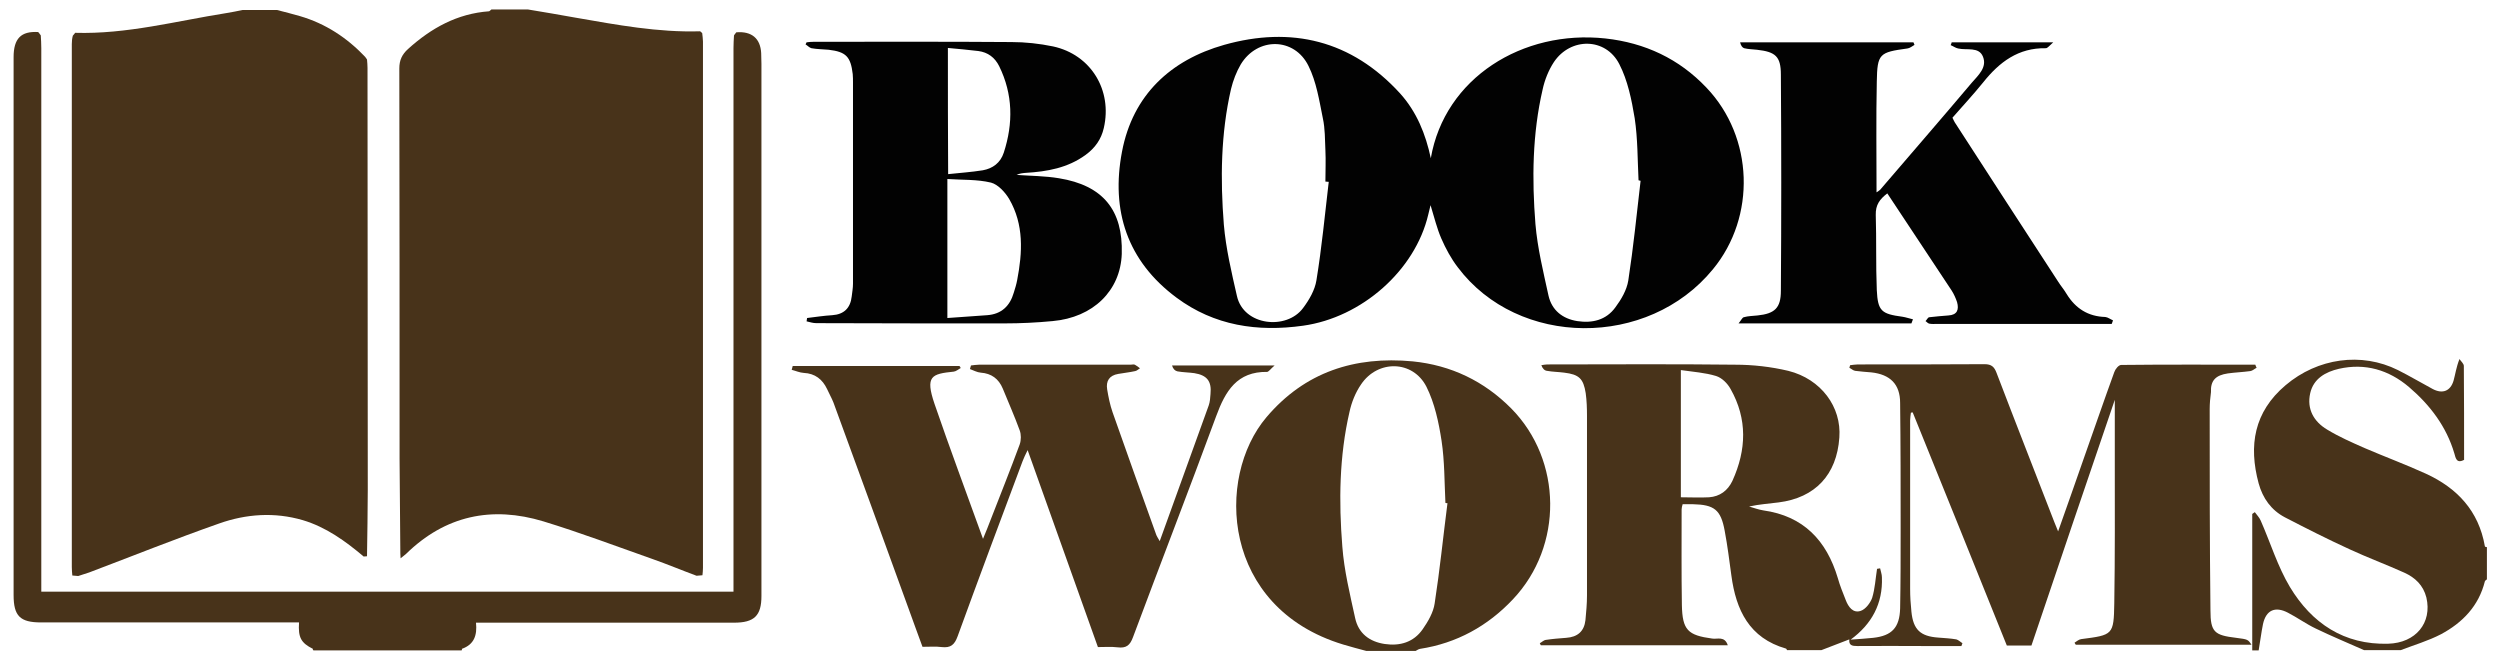 <?xml version="1.0" encoding="utf-8"?>
<!-- Generator: Adobe Illustrator 24.0.2, SVG Export Plug-In . SVG Version: 6.00 Build 0)  -->
<svg version="1.1" id="Layer_1" xmlns="http://www.w3.org/2000/svg" xmlns:xlink="http://www.w3.org/1999/xlink" x="0px" y="0px"
	 viewBox="0 0 974.8 258.1" style="enable-background:new 0 0 974.8 258.1;" xml:space="preserve">
<style type="text/css">
	.st0{fill:#020202;}
	.st1{fill:#48331B;}
	.st2{fill:#4A351D;}
	.st3{fill:#48331A;}
	.st4{fill:#49341C;}
</style>
<g>
	<path class="st0" d="M665.4,34.2c-10.7-11.3-24-17.5-39.4-19.2c-32.3-3.5-62.7,15.4-68.1,46.7c-2-9.4-5.5-18.1-12-25.3
		c-18.9-20.7-42.4-26.3-68.6-18.9c-20.8,5.9-35.6,19.5-39.8,41.6c-4.4,23,2,42.7,21.3,57c14.7,10.9,31.5,13.4,49.3,10.9
		c22.9-3.2,43.7-21.6,48.8-43.3c0.3-1.1,0.5-2.1,0.9-3.7c1.5,4.9,2.5,9.1,4.2,13c1.7,3.9,3.8,7.8,6.4,11.2
		c23.6,31.4,74.2,31.7,99.5,0.8C684.8,84.5,683.8,53.5,665.4,34.2z M513.3,109.3c-0.6,3.8-2.8,7.6-5.2,10.8
		c-6.4,8.7-23.2,7-25.8-4.7c-2.1-9.2-4.3-18.5-5.1-27.8c-1.4-17.7-1.2-35.5,2.8-52.9c0.8-3.3,2.1-6.7,3.8-9.6
		c6.5-10.7,20.9-10.6,26.4,0.6c3.1,6.2,4.2,13.5,5.6,20.4c0.9,4.1,0.8,8.3,1,12.5c0.2,4,0,8.1,0,12.2c0.4,0,0.9,0.1,1.3,0.1
		C516.6,83.6,515.4,96.5,513.3,109.3z M634.9,109.4c-0.6,3.7-2.7,7.3-5,10.4c-3.6,5-9,6.3-14.9,5.4c-5.7-0.9-9.9-4.2-11.2-9.9
		c-2-9.2-4.3-18.5-5.1-27.9c-1.4-17.6-1.2-35.2,2.8-52.5c0.8-3.7,2.3-7.5,4.4-10.7c6.5-9.7,20.2-9.6,25.5,0.8
		c3.3,6.4,4.8,13.9,6,21.1c1.2,8,1.1,16.1,1.5,24.2c0.3,0.1,0.5,0.1,0.8,0.2C638.2,83.4,636.9,96.4,634.9,109.4z"/>
	<path class="st0" d="M412.9,69.5c-5.4-0.9-11-0.9-16.5-1.3c1.2-0.6,2.4-0.7,3.6-0.8c8.3-0.5,16.3-1.9,23.3-7
		c3.7-2.7,6.1-6.1,7.1-10.5c3.4-14.7-5-28.6-19.8-31.8c-5.3-1.1-10.8-1.7-16.2-1.7c-25.7-0.2-51.4-0.1-77.1-0.1
		c-1,0-1.9,0.1-2.8,0.2c-0.1,0.3-0.3,0.6-0.4,0.8c0.8,0.5,1.5,1.3,2.3,1.5c2.2,0.4,4.5,0.4,6.7,0.6c6.8,0.8,8.6,2.7,9.4,9.5
		c0.1,1.1,0.1,2.2,0.1,3.3c0,26.1,0,52.3,0,78.4c0,1.7-0.3,3.3-0.5,5c-0.5,4.5-3,7-7.6,7.3c-3.3,0.2-6.5,0.7-9.8,1.1
		c-0.1,0.4-0.1,0.9-0.2,1.3c1.3,0.3,2.5,0.7,3.8,0.7c24.4,0.1,48.9,0.1,73.3,0.1c6.3,0,12.6-0.3,18.8-0.9
		c15.9-1.4,26.5-11.9,27-26.2C437.9,81.9,430.1,72.3,412.9,69.5z M369.6,18.7c4.1,0.4,8,0.7,11.9,1.2c3.7,0.5,6.4,2.5,8.1,5.9
		c5.4,11,5.5,22.3,1.8,33.7c-1.3,4-4.3,6.2-8.2,6.9c-4.4,0.7-8.8,1-13.5,1.5C369.6,51.3,369.6,35.4,369.6,18.7z M396.6,109.3
		c-0.3,1.6-0.8,3.2-1.3,4.8c-1.5,5.2-4.8,8.4-10.4,8.8c-5.1,0.4-10.2,0.7-15.5,1.1c0-18.4,0-36,0-54.2c5.8,0.4,11.6,0.1,17,1.4
		c2.7,0.7,5.5,3.7,7.1,6.4C399.3,87.6,398.7,98.4,396.6,109.3z"/>
	<path class="st0" d="M820.9,123.6c-6.7-0.2-11.6-3.3-15.1-9c-1-1.7-2.3-3.2-3.3-4.8c-13.5-20.7-26.9-41.4-40.3-62.1
		c-0.3-0.5-0.6-1.2-0.9-1.8c4.1-4.7,8.2-9.1,12-13.8c6.3-7.9,13.7-13.5,24.4-13.3c0.7,0,1.4-1,2.9-2.3c-14.1,0-26.9,0-39.6,0
		c-0.1,0.4-0.2,0.7-0.4,1.1c1,0.4,1.9,1.1,2.9,1.3c3.4,0.8,8.1-0.8,9.7,3.2c1.7,4.2-1.9,7.3-4.4,10.2c-11.8,14-23.8,27.8-35.7,41.7
		c-0.3,0.3-0.7,0.5-1.4,1c0-14.7-0.2-29,0.1-43.2c0.2-10.9,1-11.4,11.9-12.9c1-0.1,1.9-0.9,2.8-1.4c-0.1-0.3-0.3-0.7-0.4-1
		c-22.5,0-45,0-67.6,0c0.3,1.3,0.9,2.1,1.6,2.3c1.6,0.4,3.3,0.4,5,0.6c7.2,0.8,9.3,2.6,9.3,9.7c0.2,28.1,0.2,56.2,0,84.3
		c0,6.7-2.4,8.9-9.1,9.6c-1.8,0.2-3.7,0.2-5.4,0.7c-0.6,0.2-1,1.2-2,2.4c23.1,0,45.3,0,67.4,0c0.2-0.6,0.4-1.1,0.6-1.6
		c-1.4-0.3-2.7-0.8-4.1-1c-8.2-1.1-9.6-2.2-10-10.4c-0.4-9.8-0.1-19.6-0.4-29.3c-0.1-3.9,1.5-6.1,4.5-8.4
		c8.5,12.8,16.8,25.3,25.1,37.9c0.9,1.4,1.6,3,2.1,4.5c0.8,2.9,0.1,5-3.4,5.2c-2.5,0.2-5,0.4-7.5,0.7c-0.5,0.1-0.9,1-1.4,1.5
		c0.5,0.3,0.9,0.9,1.5,1c1,0.2,2,0.1,2.9,0.1c21.4,0,42.7,0,64.1,0c1.4,0,2.7,0,4.1,0c0.2-0.4,0.3-0.9,0.5-1.4
		C822.9,124.5,821.9,123.7,820.9,123.6z"/>
</g>
<path class="st1" d="M273.8,13c-0.3-0.2-0.5-0.5-0.8-0.7C273.2,12.5,273.5,12.8,273.8,13z"/>
<path class="st2" d="M15.9,13.9c-0.3-0.4-0.7-0.9-1-1.3C15.2,13.1,15.5,13.5,15.9,13.9z"/>
<path class="st3" d="M29.1,12.7c-0.3,0.4-0.6,0.8-0.9,1.1C28.5,13.5,28.8,13.1,29.1,12.7z"/>
<path class="st4" d="M287.1,12.6c-0.3,0.4-0.6,0.8-0.9,1.2C286.5,13.5,286.8,13.1,287.1,12.6z"/>
<path class="st3" d="M143,23.1c-0.2-0.3-0.5-0.7-0.7-1C142.5,22.4,142.7,22.7,143,23.1z"/>
<g>
	<path class="st3" d="M156.1,215.9L156.1,215.9c0,0.6,0.1,1.2,0.1,1.8c0.7-0.6,1.4-1.1,2.1-1.7c15.3-15,33.5-18.8,53.6-12.7
		c14.4,4.4,28.4,9.7,42.6,14.7c5.7,2,11.4,4.4,17.1,6.5c0.8-0.1,1.6-0.1,2.3-0.2c0.1-1,0.2-1.9,0.2-2.9c0-68.4,0-136.8,0-205.2
		c0-1.1-0.2-2.2-0.3-3.3c-0.3-0.2-0.5-0.5-0.8-0.7c-16.4,0.5-32.4-2.5-48.5-5.3c-6.2-1.1-12.4-2.2-18.6-3.2c-4.8,0-9.5,0-14.3,0
		c-0.3,0.2-0.6,0.6-0.9,0.7c-12.4,0.9-22.5,6.5-31.6,14.7c-2.3,2.1-3.4,4.3-3.4,7.6c0.1,50.8,0.1,101.6,0.1,152.4
		C155.9,191.4,156,203.7,156.1,215.9z"/>
	<path class="st3" d="M28.2,224.4c0.8,0.1,1.5,0.1,2.3,0.2c1.4-0.5,2.9-0.9,4.3-1.4c16.9-6.4,33.6-13.1,50.7-19.1
		c10.5-3.7,21.5-4.5,32.5-1.3c9.1,2.7,16.7,8.2,23.8,14.2c0.4,0,0.8-0.1,1.3-0.1c0.1-8.6,0.3-17.3,0.3-25.9
		c0-54.9-0.1-109.7-0.1-164.5c0-1.1-0.1-2.2-0.2-3.3c-0.2-0.3-0.5-0.7-0.7-1c-7.1-7.5-15.5-13-25.4-15.9c-3-0.9-6-1.6-9-2.4
		c-4.5,0-8.9,0-13.4,0c-2.1,0.4-4.2,0.9-6.3,1.2c-19.6,3.1-38.9,8.3-59,7.7c-0.3,0.4-0.6,0.8-0.9,1.1C28.1,15,28,16.1,28,17.2
		c0,68,0,135.9,0,203.9C28,222.2,28.1,223.3,28.2,224.4z"/>
	<path class="st3" d="M589.3,159.3c-10.6-10.7-23.5-16.9-38.5-18.4c-22.5-2.1-42,4.1-57,21.8c-19.9,23.5-17.5,74.2,29.9,88.6
		c3,0.9,6,1.7,9,2.5c6.4,0,12.8,0,19.3,0c0.6-0.3,1.1-0.7,1.7-0.8c14.3-2.2,26.4-8.9,36.2-19.3C609.6,212.9,609.2,179.5,589.3,159.3
		z M559.4,235.3c-0.5,3.5-2.6,7.1-4.7,10.1c-3.5,5-8.8,6.6-14.8,5.7c-5.9-0.9-10.2-4.1-11.5-10.1c-2-9.2-4.3-18.5-5-27.9
		c-1.4-17.6-1.2-35.2,2.8-52.5c0.8-3.7,2.3-7.5,4.5-10.7c6.5-9.7,20.2-9.5,25.5,0.9c3.2,6.4,4.8,13.9,5.9,21.1
		c1.2,8,1.1,16.1,1.5,24.2c0.3,0.1,0.5,0.1,0.8,0.1C562.7,209.4,561.4,222.4,559.4,235.3z"/>
	<path class="st3" d="M968.9,213c-2.4-13.8-10.8-22.7-23-28.3c-7.9-3.6-16-6.6-23.9-10c-5-2.2-10-4.4-14.6-7.2
		c-5.2-3.1-8-8-6.6-14.2c1.3-5.7,6-8.3,11.2-9.5c10.2-2.3,19.4,0.4,27.3,7.1c8.2,7,14.6,15.4,17.7,25.9c0.5,1.7,0.8,4.1,3.8,2.5
		c0-12.2,0-24.4-0.1-36.6c0-0.9-1.1-1.8-1.7-2.7c-1.3,3.3-1.6,5.9-2.3,8.4c-1.2,4.1-4.3,5.3-8.1,3.3c-4.5-2.4-9-5.1-13.6-7.4
		c-14.2-7.1-31.3-4.7-43.8,5.9c-12.3,10.4-14.5,23.5-10.5,38.3c1.6,5.8,4.9,10.4,10.2,13.2c8.3,4.3,16.6,8.5,25.1,12.4
		c7.1,3.3,14.4,6,21.5,9.2c4.2,1.9,7.4,4.9,8.6,9.7c2.3,9.8-4.1,17.7-14.9,18c-17.2,0.5-29.8-8-38.3-22.1c-4.8-8-7.6-17.3-11.4-25.9
		c-0.5-1.2-1.5-2.2-2.3-3.3c-0.3,0.2-0.7,0.5-1,0.7c0,17.7,0,35.5,0,53.2c0.8,0,1.7,0,2.5,0c0.6-3.4,1-6.9,1.7-10.3
		c1.2-5.4,4.7-7,9.7-4.4c3.7,1.9,7.1,4.4,10.9,6.2c6.2,3,12.5,5.6,18.8,8.4c4.8,0,9.5,0,14.3,0c5.2-2,10.7-3.6,15.7-6.2
		c8.4-4.5,14.7-11,17.1-20.6c0.1-0.3,0.5-0.6,0.8-0.8c0-4.2,0-8.4,0-12.6C969.3,213.4,969,213.2,968.9,213z"/>
	<path class="st3" d="M868.7,145.6c2.9-0.4,5.8-0.5,8.7-0.9c0.9-0.1,1.7-0.9,2.5-1.3c-0.2-0.4-0.4-0.8-0.5-1.2
		c-17.4,0-34.9-0.1-52.3,0.1c-1,0-2.3,1.6-2.7,2.8c-4,11-7.8,22.1-11.7,33.1c-3.3,9.4-6.6,18.9-10.2,29c-0.7-1.7-1.1-2.7-1.5-3.7
		c-7.5-19.4-15.1-38.7-22.5-58.1c-0.9-2.4-2-3.4-4.7-3.4c-16.5,0.1-33,0.1-49.4,0.1c-1,0-2,0.2-3,0.3c-0.1,0.3-0.2,0.7-0.3,1
		c0.8,0.4,1.5,1.1,2.3,1.2c2.1,0.3,4.2,0.4,6.3,0.6c7.3,0.8,11.2,4.6,11.2,11.9c0.2,16.4,0.2,32.7,0.2,49.1c0,10.3,0,20.7-0.2,31
		c-0.2,7.5-3.2,10.7-10.5,11.5c-2.9,0.3-5.8,0.5-8.8,0.7c8.2-6,12.6-14,12.2-24.3c0-1.2-0.5-2.4-0.7-3.5c-0.4,0.1-0.8,0.1-1.2,0.2
		c-0.6,3.8-0.8,7.7-1.9,11.3c-0.7,2-2.6,4.5-4.5,5.1c-3,1-4.8-1.6-5.8-4.2c-1.1-2.8-2.3-5.7-3.1-8.6c-4.4-14.7-13.4-24.2-29.1-26.4
		c-1.9-0.3-3.7-1-5.5-1.5c4-0.9,7.8-1.1,11.5-1.6c14.3-1.8,22.7-10.8,23.7-25.3c0.9-11.9-7.1-22.8-19.9-26
		c-6.7-1.6-13.8-2.4-20.7-2.4c-24.4-0.3-48.9-0.1-73.3-0.1c-0.8,0-1.6,0.2-2.3,0.3c0.5,1.4,1.3,2.1,2.2,2.2c2.2,0.4,4.4,0.4,6.7,0.7
		c5.8,0.7,7.5,2.3,8.4,8c0.4,2.9,0.5,5.9,0.5,8.8c0,23.4,0,46.7,0,70.1c0,3.2-0.3,6.4-0.6,9.6c-0.5,4.4-3.1,6.6-7.5,6.9
		c-2.6,0.2-5.3,0.4-7.9,0.8c-0.9,0.1-1.6,0.9-2.4,1.3c0.1,0.3,0.3,0.6,0.4,0.8c24.2,0,48.3,0,72.9,0c-1.2-3.7-4.1-2.3-6-2.6
		c-9.6-1.3-11.7-3.3-11.9-13.1c-0.2-12.4-0.1-24.9-0.1-37.3c0-0.6,0.2-1.3,0.4-2c1.5,0,2.7,0,4,0c8.3,0.2,10.9,2.1,12.4,10.4
		c1.1,5.8,1.8,11.6,2.6,17.4c1.8,13.5,7,24.4,21.3,28.5c0.2,0.1,0.3,0.4,0.4,0.6c4.5,0,8.9,0,13.4,0c3.6-1.4,7.3-2.8,10.9-4.2
		c-0.3,2.4,1.2,2.6,3.1,2.6c8.5-0.1,17,0,25.6,0c5,0,10,0,15,0c0.1-0.4,0.3-0.8,0.4-1.1c-0.8-0.5-1.6-1.3-2.4-1.5
		c-2.3-0.4-4.7-0.5-7.1-0.7c-6.9-0.5-9.7-3.1-10.4-10.1c-0.3-2.9-0.5-5.9-0.5-8.8c0-21.9,0-43.9,0-65.8c0-1,0.2-2,0.3-3
		c0.2,0,0.5-0.1,0.7-0.1c12.3,30.3,24.5,60.6,36.7,90.9c3.3,0,6.3,0,9.6,0c11-32.6,22-65.1,32.5-95.8c0,7,0,15.7,0,24.4
		c0,18.3,0.1,36.6-0.2,54.9c-0.2,12.4-0.5,12.4-12.9,14c-0.9,0.1-1.8,0.9-2.6,1.4c0.2,0.3,0.3,0.6,0.5,0.8c22.8,0,45.5,0,68.5,0
		c-1.4-2.1-1.4-2.1-6-2.7c-8.4-1-10-2.2-10-10.7c-0.3-26.1-0.3-52.3-0.3-78.4c0-2.2,0.2-4.5,0.5-6.7
		C861.9,148.4,863.9,146.3,868.7,145.6z M675.5,187.5c-1.8,3.8-4.9,6.1-9.1,6.4c-3.6,0.2-7.2,0-11,0c0-16.4,0-32.6,0-49.6
		c4.8,0.7,9.4,1,13.7,2.3c2.3,0.7,4.5,2.9,5.7,5.1C681.4,163.4,681,175.4,675.5,187.5z"/>
	<path class="st3" d="M296.8,20.7c-0.3-5.7-3.7-8.6-9.7-8.1c-0.3,0.4-0.6,0.8-0.9,1.2c-0.1,1.7-0.2,3.3-0.2,5
		c0,69.1,0,138.1,0,207.1c0,1.6,0,3.2,0,4.8c-90.3,0-179.9,0-269.9,0c0-1.9,0-3.5,0-5.2c0-68.9,0-137.8,0-206.7c0-1.7-0.1-3.3-0.2-5
		c-0.3-0.4-0.7-0.9-1-1.3c-6.7-0.4-9.6,2.5-9.6,9.8c0,69.9,0,139.8,0,209.7c0,8.2,2.5,10.7,10.7,10.7c32,0,64,0,96,0
		c1.5,0,3.1,0,4.6,0c-0.4,5.9,0.8,8,5.4,10.3c-0.1,0.2,0,0.4,0.2,0.6c19.3,0,38.6,0,57.8,0c0.1-0.2,0.2-0.4,0.1-0.6
		c4.8-1.7,6-5.3,5.5-10.2c1.6,0,3.1,0,4.7,0c32,0,63.9,0,95.9,0c7.9,0,10.7-2.7,10.7-10.4c0-69.2,0-138.4,0-207.5
		C296.8,23.5,296.9,22.1,296.8,20.7z"/>
	<path class="st3" d="M497,142.5c-14.2,0-27.1,0-40,0c0.4,1.4,1.2,2.1,2.1,2.3c2.2,0.4,4.5,0.4,6.6,0.7c4.9,0.8,6.8,3.1,6.3,8.1
		c-0.1,1.5-0.2,3.1-0.7,4.5c-6.3,17.4-12.6,34.8-19.1,52.9c-0.8-1.4-1.2-2-1.4-2.6c-5.7-15.9-11.4-31.7-17-47.7
		c-1-2.9-1.6-5.9-2.1-8.9c-0.5-3.2,0.8-5.4,4.3-6c2.2-0.4,4.4-0.6,6.6-1.1c0.7-0.1,1.2-0.7,1.9-1.1c-0.6-0.5-1.3-1-2-1.4
		c-0.5-0.2-1.1,0-1.7,0c-19.7,0-39.4,0-59.1,0c-1,0-2.1,0.2-3.1,0.3c-0.1,0.5-0.3,0.9-0.4,1.4c1.4,0.5,2.8,1.3,4.2,1.4
		c4.2,0.3,7,2.4,8.6,6.2c2.2,5.4,4.6,10.8,6.6,16.3c0.6,1.6,0.6,3.8,0,5.5c-3.6,9.8-7.5,19.5-11.3,29.3c-0.8,2.2-1.7,4.3-3,7.5
		c-6.6-18.3-13-35.4-18.9-52.6c-3.7-10.9-1.2-11.7,7.5-12.6c0.9-0.1,1.8-0.9,2.7-1.4c-0.1-0.3-0.3-0.6-0.5-0.8c-21.7,0-43.3,0-65,0
		c-0.1,0.5-0.3,1-0.4,1.5c1.6,0.4,3.1,1.1,4.7,1.2c4.4,0.2,7.3,2.5,9.1,6.3c0.8,1.8,1.8,3.5,2.5,5.3c9.8,26.7,19.5,53.4,29.2,80.1
		c1.8,5.1,3.7,10.1,5.5,15.1c2.8,0,5.2-0.2,7.5,0.1c3.5,0.4,5-0.9,6.2-4.2c8.3-22.8,16.8-45.5,25.3-68.2c0.5-1.3,1.1-2.6,2-4.4
		c9.3,26,18.3,51.4,27.4,76.8c2.7,0,5.2-0.2,7.7,0.1c3.3,0.4,4.8-0.7,6-4c10.7-28.7,21.8-57.3,32.4-86.1c3.6-9.8,8.1-17.5,20-17.3
		C494.8,144.8,495.6,143.7,497,142.5z"/>
</g>
</svg>
